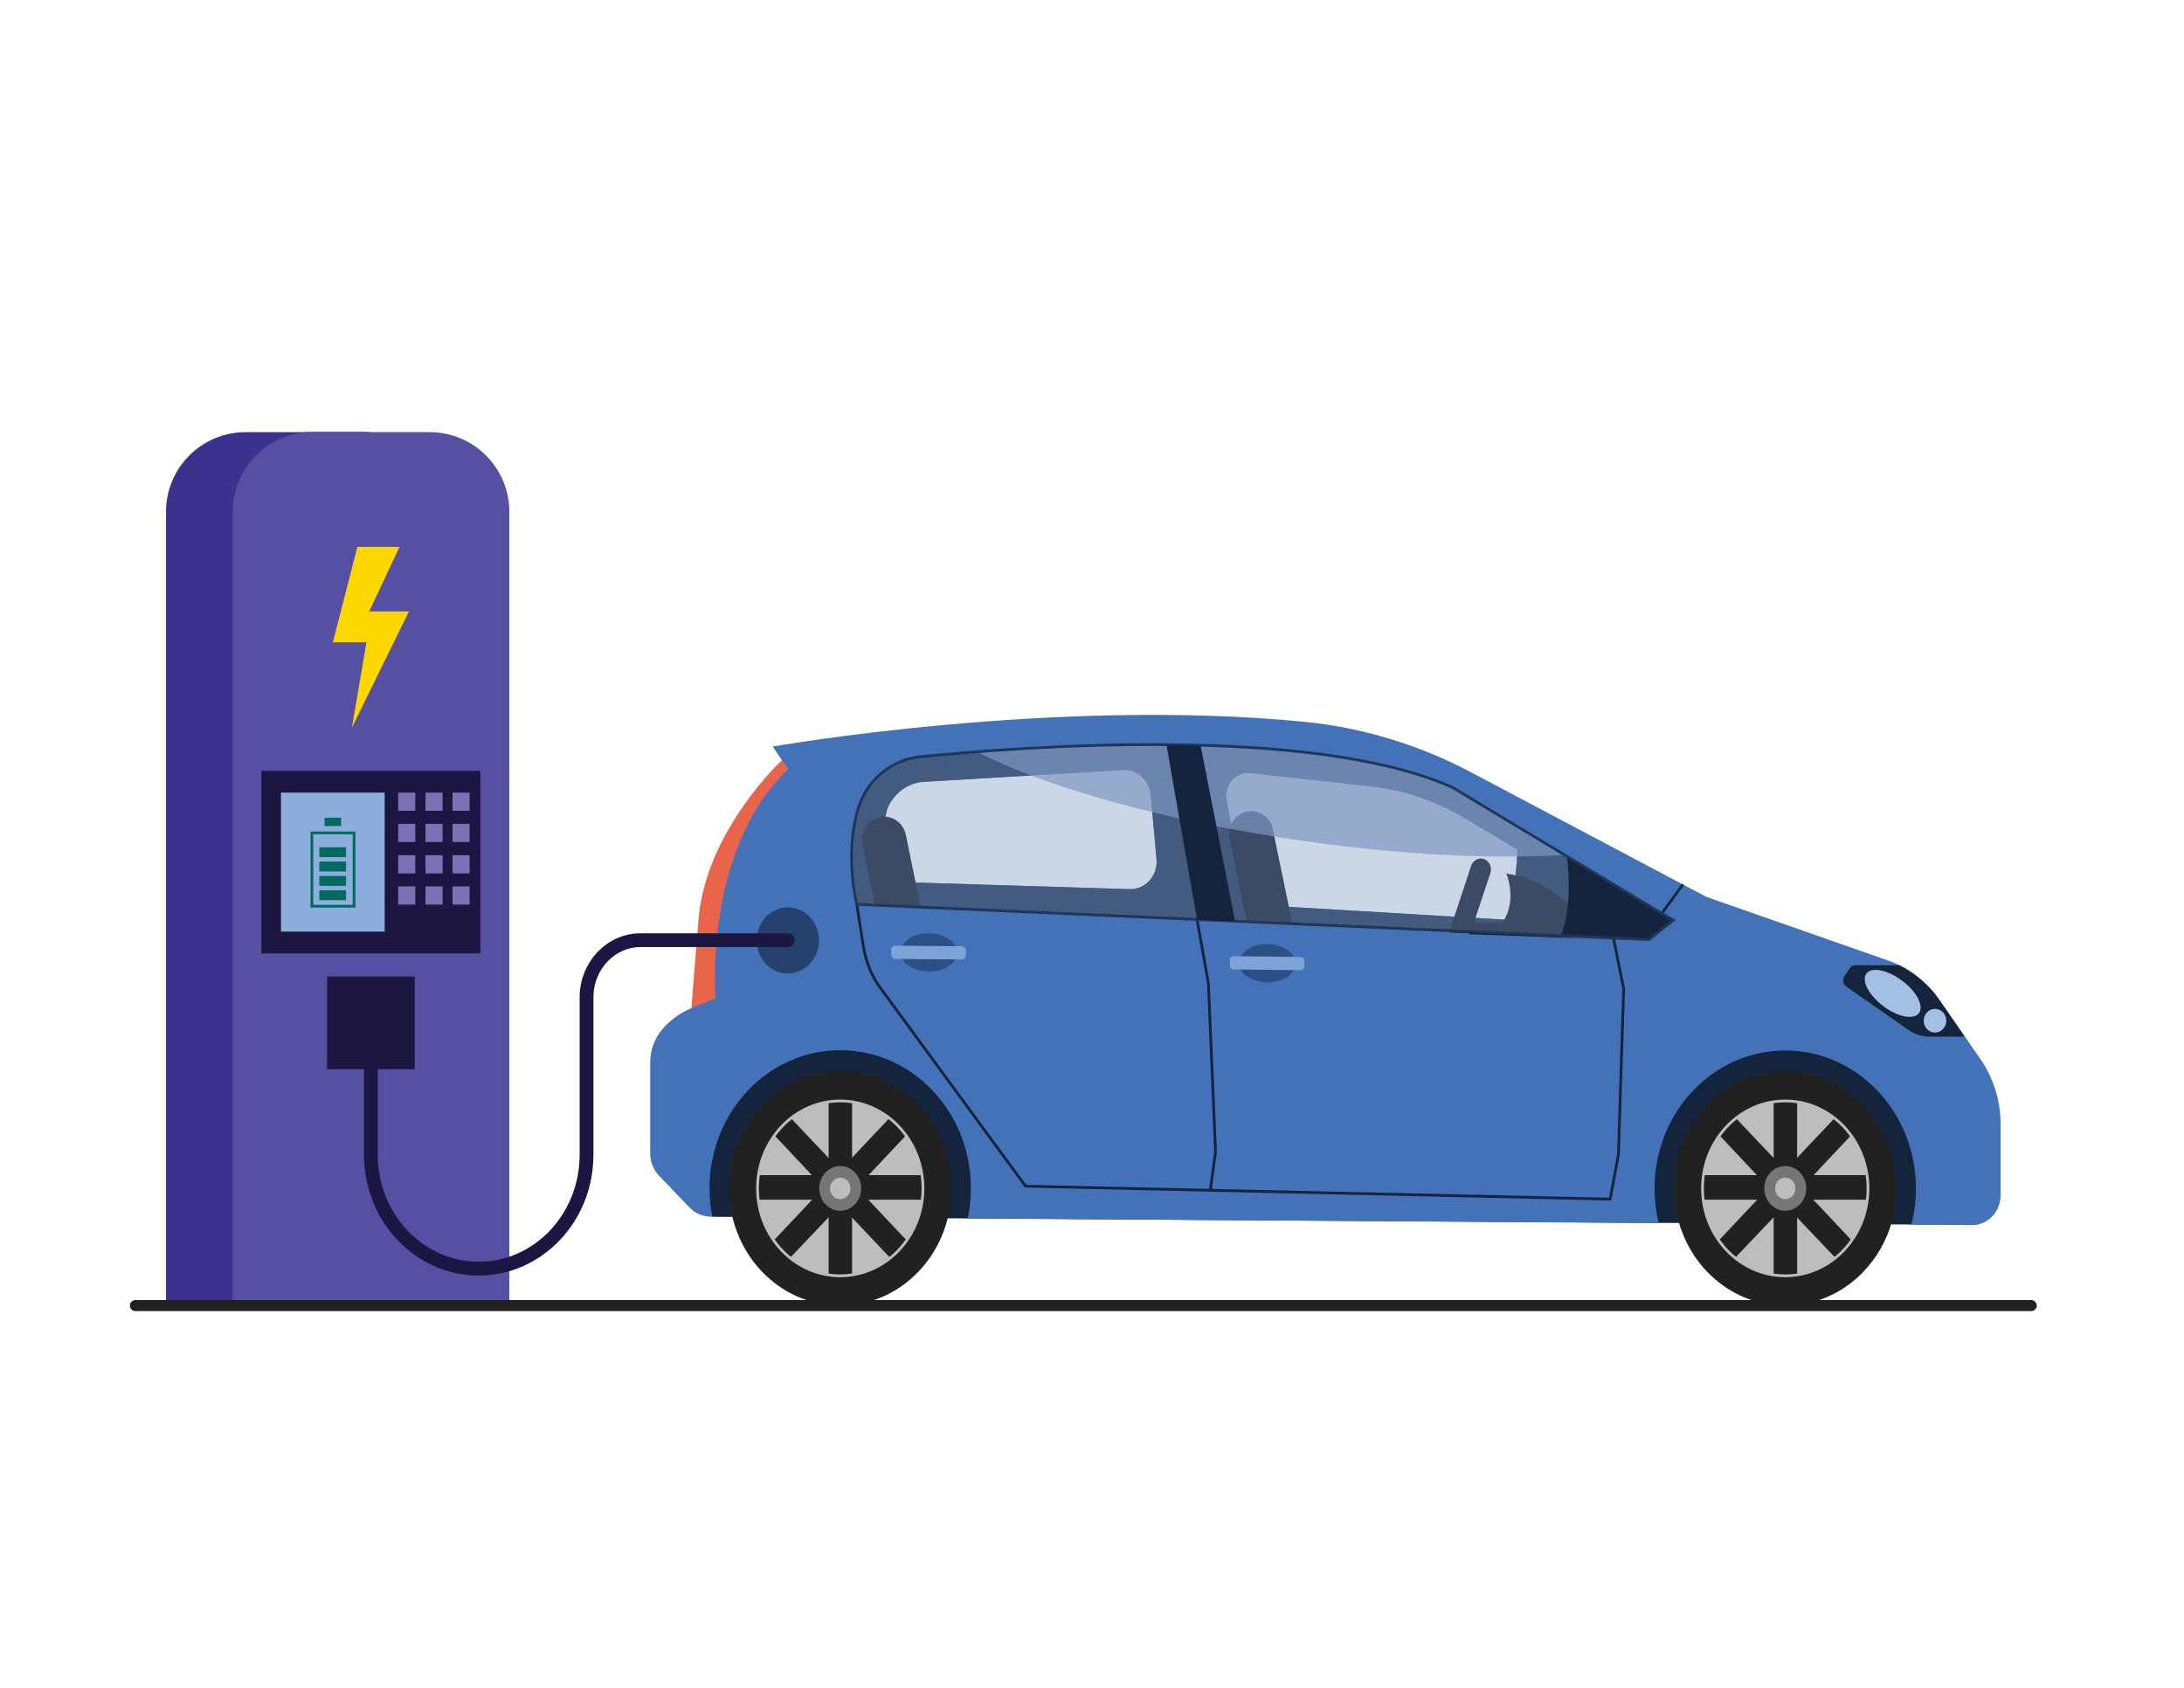<?xml version="1.0" encoding="utf-8"?>
<!-- Generator: Adobe Illustrator 19.0.0, SVG Export Plug-In . SVG Version: 6.00 Build 0)  -->
<svg version="1.1" id="Layer_1" xmlns="http://www.w3.org/2000/svg" xmlns:xlink="http://www.w3.org/1999/xlink" x="0px" y="0px"
	 viewBox="0 0 792 612" style="enable-background:new 0 0 792 612;" xml:space="preserve">
<style type="text/css">
	.st0{fill:#3C328D;}
	.st1{fill:#5550A2;}
	.st2{fill:#FED600;}
	.st3{fill:#1B1642;}
	.st4{fill:#8CAEDC;}
	.st5{fill:none;stroke:#026A61;stroke-miterlimit:10;}
	.st6{fill:#026A61;}
	.st7{fill:#7A72B5;}
	.st8{fill:#E8644A;}
	.st9{fill:#14243D;}
	.st10{fill:#4472B8;}
	.st11{opacity:0.5;}
	.st12{opacity:0.5;fill:#4472B8;}
	.st13{fill:#1B3254;}
	.st14{fill:#0F1827;}
	.st15{opacity:0.4;fill:#7E98C2;}
	.st16{fill:none;stroke:#14243D;stroke-linejoin:round;stroke-miterlimit:10;}
	.st17{fill:#A4BFE4;}
	.st18{opacity:0.7;fill:#7E98C2;}
	.st19{fill:none;stroke:#1E3759;stroke-miterlimit:10;}
	.st20{fill:#2C4F86;}
	.st21{fill:#7EA3D6;}
	.st22{fill:#212121;}
	.st23{fill:#BDBDBD;}
	.st24{fill:#767677;}
	.st25{fill:none;stroke:#BDBDBD;stroke-miterlimit:10;}
	.st26{fill:#25426F;}
	.st27{fill:none;stroke:#1B1642;stroke-width:5;stroke-linecap:round;stroke-linejoin:round;stroke-miterlimit:10;}
	.st28{fill:none;stroke:#212121;stroke-width:4;stroke-linecap:round;stroke-miterlimit:10;}
</style>
<g>
	<g>
		<path id="XMLID_3_" class="st0" d="M160.5,473.4H60.2V185.6c0-16,12.9-28.9,28.9-28.9h42.5c16,0,28.9,12.9,28.9,28.9V473.4z"/>
		<rect id="XMLID_90_" x="110.3" y="156.7" class="st0" width="24.2" height="18.8"/>
		<path id="XMLID_89_" class="st1" d="M184.6,473.4H84.4V185.6c0-16,12.9-28.9,28.9-28.9h42.5c16,0,28.9,12.9,28.9,28.9V473.4z"/>
		<polygon id="XMLID_88_" class="st2" points="129.6,198.3 144.9,198.3 133.9,221.7 148.3,221.7 127.6,263.9 132.9,232.9 
			120.7,232.9 		"/>
		<rect id="XMLID_87_" x="94.8" y="279.5" class="st3" width="79.4" height="66.2"/>
		<rect id="XMLID_86_" x="101.9" y="287.4" class="st4" width="37.6" height="50.4"/>
		<g>
			<rect id="XMLID_85_" x="113.1" y="302" class="st5" width="15.3" height="26.6"/>
			<rect id="XMLID_84_" x="115.8" y="307.2" class="st6" width="9.7" height="3.6"/>
			<rect id="XMLID_83_" x="115.8" y="312.4" class="st6" width="9.7" height="3.6"/>
			<rect id="XMLID_82_" x="115.8" y="317.6" class="st6" width="9.7" height="3.6"/>
			<rect id="XMLID_81_" x="115.8" y="322.8" class="st6" width="9.7" height="3.6"/>
			<rect id="XMLID_80_" x="117.7" y="296.5" class="st6" width="6" height="3"/>
		</g>
		<rect id="XMLID_79_" x="144.4" y="287.4" class="st7" width="6.2" height="6.6"/>
		<rect id="XMLID_78_" x="154.3" y="287.4" class="st7" width="6.2" height="6.6"/>
		<rect id="XMLID_77_" x="164.1" y="287.4" class="st7" width="6.2" height="6.6"/>
		<rect id="XMLID_76_" x="144.4" y="298.7" class="st7" width="6.2" height="6.6"/>
		<rect id="XMLID_75_" x="154.3" y="298.7" class="st7" width="6.2" height="6.6"/>
		<rect id="XMLID_74_" x="164.1" y="298.7" class="st7" width="6.2" height="6.6"/>
		<rect id="XMLID_73_" x="144.4" y="310.1" class="st7" width="6.2" height="6.6"/>
		<rect id="XMLID_72_" x="154.3" y="310.1" class="st7" width="6.2" height="6.6"/>
		<rect id="XMLID_71_" x="164.1" y="310.1" class="st7" width="6.2" height="6.6"/>
		<rect id="XMLID_70_" x="144.4" y="321.4" class="st7" width="6.2" height="6.6"/>
		<rect id="XMLID_69_" x="154.3" y="321.4" class="st7" width="6.2" height="6.6"/>
		<rect id="XMLID_68_" x="164.1" y="321.4" class="st7" width="6.2" height="6.6"/>
		<rect id="XMLID_67_" x="118.6" y="354.1" class="st3" width="31.8" height="33.6"/>
		<g>
			<path id="XMLID_66_" class="st8" d="M283.6,275.6c0,0-27.7,25.6-30.3,57.9c-2.6,32.2-2.6,32.2-2.6,32.2l8.9-3.7
				c0,0,23.6-16.1,24-18c0.4-2,6.7-37.9,6.7-38.5c0-0.7,4.1-19.5,4.1-19.5l-8.5-7L283.6,275.6z"/>
			<polygon id="XMLID_65_" class="st9" points="693.2,444 351,441.8 258.3,441.2 244.7,425.5 250.6,399.6 281.8,375.9 675.4,375.9 
				705.8,409.9 			"/>
			<path class="st10" d="M718.1,383.9l-14.7-21.2c-4.7-6.8-11.3-11.9-18.9-14.5l-65.7-23l-85.2-45.1c-19-10.1-39.6-16.3-60.7-18.4
				c-91.1-8.9-192.7,9-192.7,9l5.6,8.2c-30.8,29.4-26.3,83-26.3,83l-8.9,3.7c-4,1.7-7.6,4.3-10.5,7.7c-2.8,3.3-4.3,7.5-4.3,11.9
				v33.1c0,3,1.2,5.9,3.2,8l11.2,11.6c1.9,2,4.6,3.1,7.3,3.2l0.8,0c-0.7-3.3-1-6.7-1-10.2c0-27.7,21.2-50.1,47.4-50.1
				c26.2,0,47.4,22.4,47.4,50.1c0,3.7-0.4,7.4-1.1,10.9l250.5,1.7c-1-4-1.5-8.2-1.5-12.5c0-27.7,21.2-50.1,47.4-50.1
				s47.4,22.4,47.4,50.1c0,4.5-0.6,8.9-1.7,13.1l22,0.1c5.7,0,10.4-4.8,10.4-10.9v-25.6C725.5,399.1,722.9,390.8,718.1,383.9z
				 M409.6,322.4l-87.5-2.7l-1.3-16.8c0-6.4,0.2-9.7,3.2-13.5c2.7-3.5,6.7-5.7,11-5.9l72.3-4.3c5.1-0.3,9.5,3.7,10,9.1l2.1,23.2
				C419.9,317.5,415.4,322.6,409.6,322.4z M546.2,333.5l-94.4-5.6l-7-37.8c-1-5.4,3.3-10.4,8.5-9.8l43.7,4.8
				c11.9,1.3,23.4,5.2,33.9,11.4l19.3,11.5C550.1,321.5,546.2,333.5,546.2,333.5z"/>
			<g class="st11">
				<path id="XMLID_61_" class="st10" d="M243.3,430.9l6.9,7.1c1.9,2,4.6,3.1,7.3,3.2l0.8,0c-0.7-3.3-1-6.7-1-10.2c0,0,0-0.1,0-0.1
					L243.3,430.9z"/>
				<path id="XMLID_60_" class="st10" d="M724.5,438l-30-0.7c-0.3,2.3-0.7,4.5-1.3,6.7l22,0.1C719.2,444.2,722.8,441.7,724.5,438z"
					/>
				<path id="XMLID_59_" class="st10" d="M601.5,443.4c-0.6-2.7-1.1-5.4-1.3-8.2l-228.3-5.1l-19.8,0.1c0,0.2,0,0.4,0,0.6
					c0,3.7-0.4,7.4-1.1,10.9L601.5,443.4z"/>
			</g>
			<polygon id="XMLID_58_" class="st10" points="586.4,347.2 603.1,347.8 614.8,338.4 606.9,333.8 598,340.9 585,340.3 			"/>
			<polygon id="XMLID_57_" class="st10" points="311.8,335.1 586.4,347.2 585,340.3 310.7,327.9 			"/>
			<path id="XMLID_56_" class="st10" d="M370,415.7l213.5,4.7l-7-7l-190.5-4.7C385.9,408.6,372.9,407.6,370,415.7z"/>
			<path id="XMLID_55_" class="st12" d="M438.2,356.5h-64.7c-5.4,0-9.6,5-9,10.7l5.5,48.4c2.9-8.1,15.9-7,15.9-7l190.5,4.7l7,7
				l3.3-1.6l1.9-60.3L438.2,356.5z"/>
			<path class="st13" d="M526.8,285.7c-51.2-22.9-157.2-14.7-193.1-11.1c-10.4,1-19.4,8.5-22.5,19.1c-4.9,16.8-0.4,34.4-0.4,34.4
				L598,340.9l8.9-7L526.8,285.7z M409.6,322.4l-87.5-2.7l-1.3-16.8c0-6.4,0.2-9.7,3.2-13.5c2.7-3.5,6.7-5.7,11-5.9l72.3-4.3
				c5.1-0.3,9.5,3.7,10,9.1l2.1,23.2C419.9,317.5,415.4,322.6,409.6,322.4z M546.2,333.5l-94.4-5.6l-7-37.8c-1-5.4,3.3-10.4,8.5-9.8
				l43.7,4.8c11.9,1.3,23.4,5.2,33.9,11.4l19.3,11.5C550.1,321.5,546.2,333.5,546.2,333.5z"/>
			<path id="XMLID_51_" class="st14" d="M560.5,321.7c-2.9-1.7-6-3.2-9.2-4c-0.6-0.2-4.9-0.8-5.1-1.1c0,0,4.3,9.7-1.4,18h-12.1v4.1
				l37.2,1.4c0,0,6-5.3,6.2-5.5c0.5-0.4-8.8-8.1-9.7-8.8C564.7,324.4,562.7,323,560.5,321.7z"/>
			<path id="XMLID_50_" class="st14" d="M538.2,311.5c-1.9-0.7-4,0.4-4.7,2.4l-8,24.2l7.7,0.3l7.3-21.9
				C541.1,314.4,540.1,312.2,538.2,311.5z"/>
			<path id="XMLID_49_" class="st14" d="M461.6,300.8c-0.9-4.6-5.2-7.5-9.6-6.5c-4.3,1-7.1,5.5-6.1,10.1l6.2,30l16.6,0.7
				L461.6,300.8z"/>
			<path id="XMLID_48_" class="st14" d="M328.5,302.8c-0.9-4.6-5.2-7.5-9.6-6.5c-4.3,1-7.1,5.5-6.1,10.1l4.5,21.9l16.6,0.7
				L328.5,302.8z"/>
			<path id="XMLID_47_" class="st15" d="M310.7,327.9c0,0-4.5-17.6,0.4-34.4c3.1-10.6,12.1-18,22.5-19.1
				c35.9-3.6,141.9-11.8,193.1,11.1l80.1,48.2l-8.9,7L310.7,327.9z"/>
			<path id="XMLID_46_" class="st16" d="M310.7,327.9l2.4,15.3c0.9,5.5,3,10.8,6.3,15.2l52.5,71.7l212,4.7l3-16.1l1.9-60.3
				l-3.7-18.2"/>
			<polyline id="XMLID_45_" class="st16" points="434.1,333.5 438.2,356.5 440.8,417.6 438.9,431.6 			"/>
			<path id="XMLID_44_" class="st9" d="M703.4,362.7c-3.8-5.5-8.8-9.8-14.6-12.7h-16.1c-0.8,0-1.6,0.4-2,1.2l-1.9,2.9
				c-0.8,1.2-0.4,2.8,0.7,3.6l22.5,15.7c2.3,1.6,5.1,2.5,7.9,2.5h12.6L703.4,362.7z"/>
			<line id="XMLID_43_" class="st16" x1="602.6" y1="331.2" x2="610.3" y2="320.7"/>
			<path id="XMLID_42_" class="st9" d="M568.2,310.6c0,0,2.6,17.5-2.3,28.9l32,1.4l8.9-7L568.2,310.6z"/>
			<path id="XMLID_41_" class="st17" d="M696,367.2c-1.7,2.7-7.5,1.7-12.8-2.2c-5.3-3.9-8.2-9.2-6.5-11.8c1.7-2.7,7.5-1.7,12.8,2.2
				C694.8,359.2,697.7,364.5,696,367.2z"/>
			<ellipse id="XMLID_40_" class="st17" cx="701.7" cy="370.1" rx="4.1" ry="4.3"/>
			<path id="XMLID_39_" class="st12" d="M304.7,371.1c-10.5,1.3-20.8,3.5-29.9,9.6c-11.5,7.6-19.1,19.8-22,33.8l-7.7-28.2
				c-1.3-4.9,1-10.2,5.4-12.3l13.8-6.5c0,0,36.5-16,56.4,2.1C315.5,370.1,310.1,370.4,304.7,371.1z"/>
			<path id="XMLID_38_" class="st12" d="M599.9,398.6c0,0,18.9-24.4,44.1-24.1c25.2,0.3,40,14,40,14s-12.8-24.6-42.1-22.6
				C612.7,367.8,599.9,398.6,599.9,398.6z"/>
			<path id="XMLID_37_" class="st18" d="M526.8,285.7c-43.4-19.4-126.2-16.5-172.3-13c25,12.8,67.9,25,117.4,32.1
				c36,5.2,69.3,6.8,95.3,5.2L526.8,285.7z"/>
			<path id="XMLID_36_" class="st19" d="M310.7,327.9c0,0-4.5-17.6,0.4-34.4c3.1-10.6,12.1-18,22.5-19.1
				c35.9-3.6,141.9-11.8,193.1,11.1l80.1,48.2l-8.9,7L310.7,327.9z"/>
			<polygon id="XMLID_35_" class="st9" points="423,270.1 434.1,333.5 447.9,334.1 435.4,270.4 			"/>
			<g>
				<path id="XMLID_34_" class="st20" d="M469.8,349.4c0,3.8-4.7,6.9-10.3,6.8s-10.3-3.2-10.2-7.1c0-3.8,4.7-6.9,10.3-6.8
					C465.3,342.4,469.8,345.6,469.8,349.4z"/>
				<path id="XMLID_2_" class="st21" d="M471.7,351.8l-24.4-0.3c-0.7,0-1.3-0.6-1.3-1.3l0-2.2c0-0.7,0.6-1.3,1.3-1.3l24.4,0.3
					c0.7,0,1.3,0.6,1.3,1.3l0,2.2C473,351.3,472.4,351.8,471.7,351.8z"/>
			</g>
			<g>
				<path id="XMLID_33_" class="st20" d="M347.1,345.5c0,3.8-4.7,6.9-10.3,6.8c-5.7-0.1-10.3-3.2-10.2-7.1s4.7-6.9,10.3-6.8
					S347.1,341.6,347.1,345.5z"/>
				<path id="XMLID_1_" class="st21" d="M348.7,347.9l-23.9-0.2c-0.9,0-1.6-0.8-1.6-1.7l0-1.5c0-0.9,0.7-1.7,1.6-1.6l23.9,0.2
					c0.9,0,1.6,0.8,1.6,1.7l0,1.5C350.3,347.2,349.6,347.9,348.7,347.9z"/>
			</g>
			<g>
				<ellipse id="XMLID_32_" class="st22" cx="647.4" cy="430.9" rx="40.3" ry="42.5"/>
				<ellipse id="XMLID_31_" class="st23" cx="647.4" cy="430.9" rx="30" ry="31.7"/>
				<g>
					<g>
						<rect id="XMLID_30_" x="643.2" y="398.6" class="st22" width="8.5" height="29.2"/>
						<rect id="XMLID_29_" x="643.2" y="433.4" class="st22" width="8.5" height="29.2"/>
					</g>
					<g>
						<polygon id="XMLID_28_" class="st22" points="648.5,425.5 642.5,431.8 623,411.1 628.9,404.8 						"/>
						<polygon id="XMLID_27_" class="st22" points="671.8,450.1 665.9,456.4 646.3,435.8 652.3,429.4 						"/>
					</g>
					<g>
						<rect id="XMLID_26_" x="617.1" y="426.1" class="st22" width="27.7" height="8.9"/>
						<rect id="XMLID_25_" x="650.1" y="426.1" class="st22" width="27.7" height="8.9"/>
					</g>
					<g>
						<polygon id="XMLID_24_" class="st22" points="642.5,429.4 648.5,435.8 628.9,456.4 623,450.1 						"/>
						<polygon id="XMLID_23_" class="st22" points="665.9,404.8 671.8,411.1 652.3,431.8 646.3,425.5 						"/>
					</g>
				</g>
				<ellipse id="XMLID_22_" class="st24" cx="647.4" cy="430.9" rx="7.6" ry="8.1"/>
				<ellipse id="XMLID_21_" class="st23" cx="647.4" cy="430.9" rx="3.7" ry="3.9"/>
				<ellipse id="XMLID_20_" class="st25" cx="647.4" cy="430.9" rx="30" ry="31.7"/>
			</g>
			<g>
				<ellipse id="XMLID_19_" class="st22" cx="304.7" cy="430.9" rx="40.3" ry="42.5"/>
				<ellipse id="XMLID_18_" class="st23" cx="304.7" cy="430.9" rx="30" ry="31.7"/>
				<g>
					<g>
						<rect id="XMLID_17_" x="300.5" y="398.6" class="st22" width="8.5" height="29.2"/>
						<rect id="XMLID_16_" x="300.5" y="433.4" class="st22" width="8.5" height="29.2"/>
					</g>
					<g>
						<polygon id="XMLID_15_" class="st22" points="305.8,425.5 299.8,431.8 280.3,411.1 286.2,404.8 						"/>
						<polygon id="XMLID_14_" class="st22" points="329.1,450.1 323.1,456.4 303.6,435.8 309.6,429.4 						"/>
					</g>
					<g>
						<rect id="XMLID_13_" x="274.4" y="426.1" class="st22" width="27.7" height="8.9"/>
						<rect id="XMLID_12_" x="307.3" y="426.1" class="st22" width="27.7" height="8.9"/>
					</g>
					<g>
						<polygon id="XMLID_11_" class="st22" points="299.8,429.4 305.8,435.8 286.2,456.4 280.3,450.1 						"/>
						<polygon id="XMLID_10_" class="st22" points="323.1,404.8 329.1,411.1 309.6,431.8 303.6,425.5 						"/>
					</g>
				</g>
				<ellipse id="XMLID_9_" class="st24" cx="304.7" cy="430.9" rx="7.6" ry="8.1"/>
				<ellipse id="XMLID_8_" class="st23" cx="304.7" cy="430.9" rx="3.7" ry="3.9"/>
				<ellipse id="XMLID_7_" class="st25" cx="304.7" cy="430.9" rx="30" ry="31.7"/>
			</g>
		</g>
		<ellipse id="XMLID_6_" class="st26" cx="285.7" cy="341" rx="11.3" ry="12"/>
		<path id="XMLID_5_" class="st27" d="M134.5,370.9v47.8c0,22.8,17.5,41.3,39.1,41.3h0c21.6,0,39.1-18.5,39.1-41.3v-57.1
			c0-11.4,8.8-20.7,19.6-20.7h53.4"/>
	</g>
	<line id="XMLID_4_" class="st28" x1="49.1" y1="473.4" x2="736.6" y2="473.4"/>
</g>
</svg>
